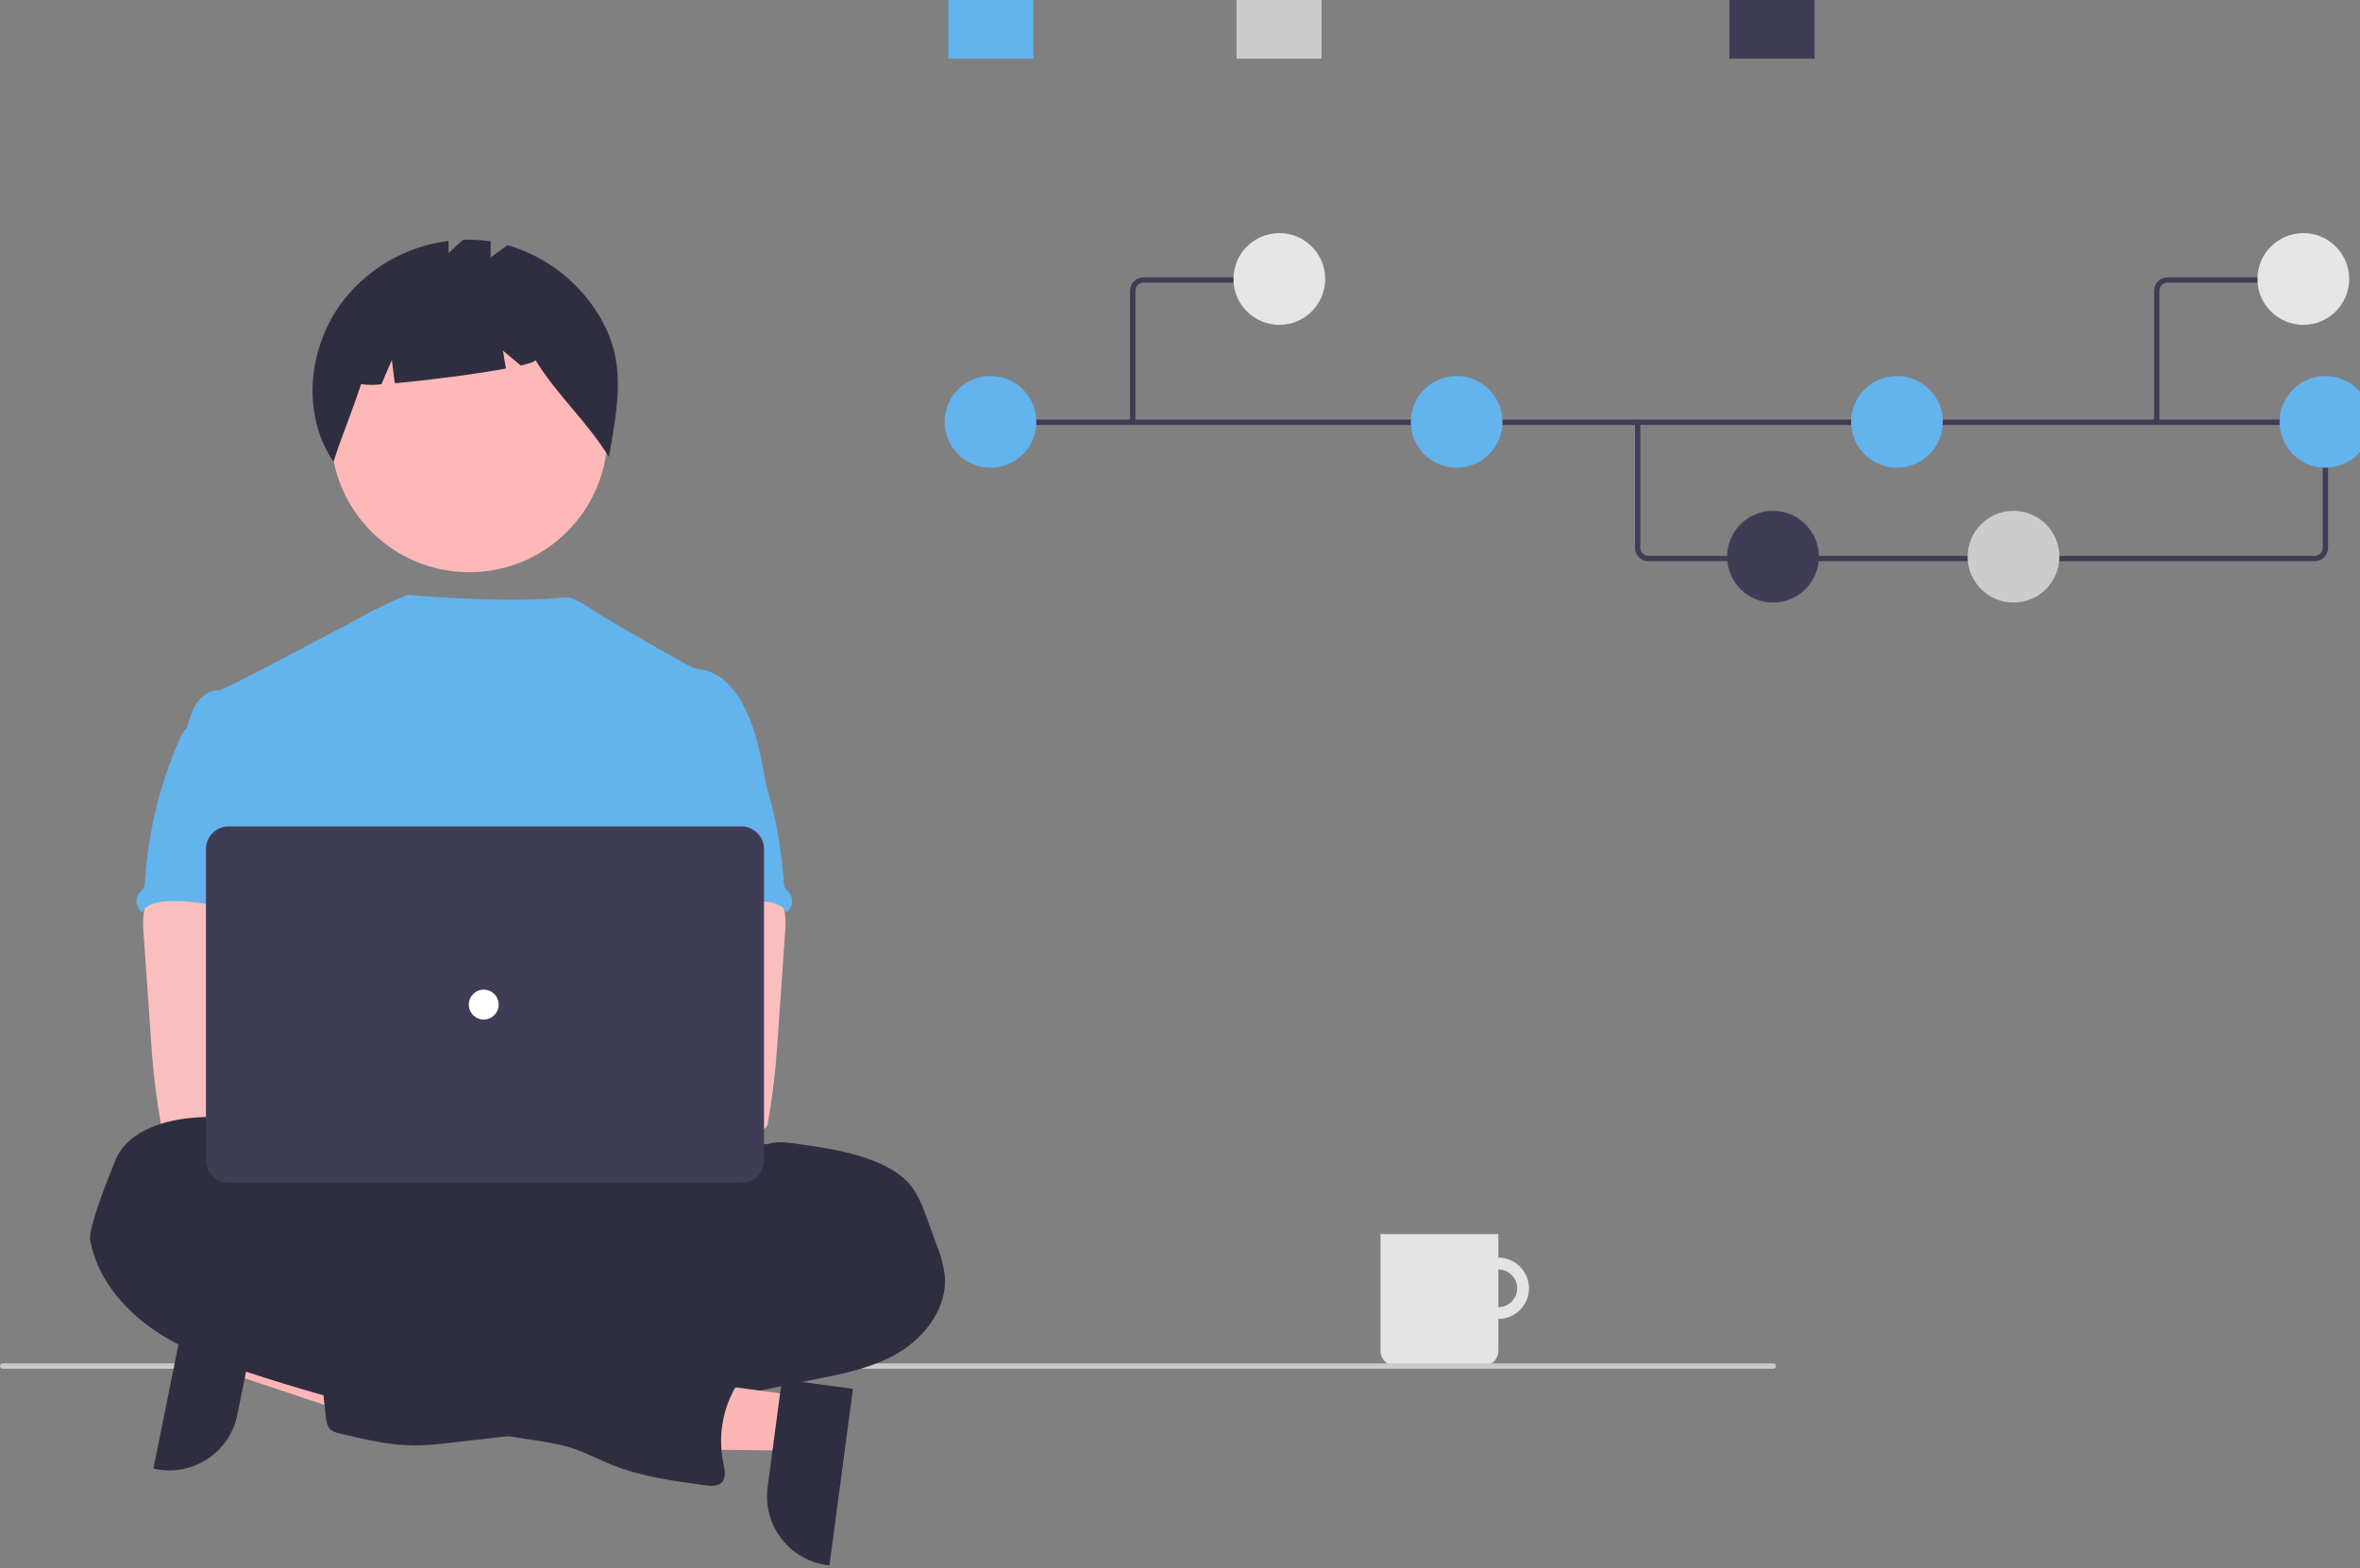 <svg width="885" height="588" viewBox="0 0 885 588" fill="none" xmlns="http://www.w3.org/2000/svg">
<rect x="0" y="0" width="885" height="588" fill="#808080" stroke="none"/>
<g clip-path="url(#clip0_107_2)">
<path d="M561.877 471.613C559.605 471.613 557.383 472.287 555.494 473.549C553.604 474.812 552.132 476.606 551.262 478.706C550.392 480.806 550.165 483.116 550.608 485.345C551.052 487.573 552.146 489.621 553.753 491.228C555.36 492.835 557.407 493.929 559.636 494.372C561.865 494.816 564.175 494.588 566.274 493.718C568.374 492.849 570.169 491.376 571.431 489.487C572.694 487.597 573.367 485.376 573.367 483.103C573.367 480.056 572.157 477.133 570.002 474.978C567.847 472.824 564.925 471.613 561.877 471.613ZM561.877 490.174C560.479 490.174 559.112 489.759 557.949 488.982C556.786 488.205 555.88 487.101 555.345 485.809C554.809 484.517 554.669 483.095 554.942 481.724C555.215 480.352 555.889 479.092 556.878 478.103C557.866 477.114 559.126 476.441 560.498 476.168C561.87 475.895 563.291 476.035 564.583 476.57C565.875 477.105 566.98 478.012 567.757 479.175C568.534 480.337 568.948 481.705 568.948 483.103V483.103C568.948 484.978 568.203 486.777 566.877 488.103C565.551 489.429 563.753 490.174 561.877 490.174Z" fill="#E4E4E4"/>
<path d="M517.684 462.774H561.877V506.513C561.877 508.04 561.271 509.504 560.191 510.584C559.112 511.663 557.647 512.27 556.12 512.27H523.441C521.915 512.27 520.45 511.663 519.371 510.584C518.291 509.504 517.684 508.04 517.684 506.513V462.774Z" fill="#E4E4E4"/>
<path d="M665.133 513.271H0.896C0.65 513.244 0.422 513.127 0.257 512.942C0.092 512.758 7.62939e-05 512.519 7.62939e-05 512.271C7.62939e-05 512.023 0.092 511.784 0.257 511.6C0.422 511.415 0.65 511.298 0.896 511.271H665.133C665.38 511.298 665.607 511.415 665.773 511.6C665.938 511.784 666.03 512.023 666.03 512.271C666.03 512.519 665.938 512.758 665.773 512.942C665.607 513.127 665.38 513.244 665.133 513.271Z" fill="#CACACA"/>
<path d="M89.41 494.381L85.302 514.694L161.695 540.208L167.759 510.228L89.41 494.381Z" fill="#FFB6B6"/>
<path d="M97.09 490.542L88.999 530.544L88.999 530.546C87.631 537.307 83.633 543.248 77.885 547.061C72.137 550.875 65.11 552.249 58.349 550.882L57.521 550.714L70.768 485.218L97.09 490.542Z" fill="#2F2E41"/>
<path d="M175.979 214.584C204.627 214.584 227.85 191.361 227.85 162.713C227.85 134.065 204.627 110.842 175.979 110.842C147.332 110.842 124.108 134.065 124.108 162.713C124.108 191.361 147.332 214.584 175.979 214.584Z" fill="#FEB8B8"/>
<path d="M224.427 117.963C216.672 105.37 204.533 96.09 190.346 91.911L183.978 96.558V90.524C180.571 90.002 177.123 89.802 173.678 89.924L168.184 94.895V90.337C160.05 91.348 152.213 94.033 145.168 98.224C138.124 102.414 132.023 108.019 127.252 114.684C115.321 131.884 113.307 155.813 125.042 173.151C128.263 163.251 132.173 153.962 135.395 144.063C137.927 144.408 140.493 144.421 143.028 144.1L146.947 134.955L148.042 143.713C160.19 142.655 178.208 140.331 189.724 138.202L188.604 131.483L195.304 137.066C198.832 136.254 200.927 135.517 200.754 134.954C209.319 148.762 219.801 157.581 228.365 171.389C231.618 151.919 235.362 135.73 224.427 117.963Z" fill="#2F2E41"/>
<path d="M192.856 502.146C266.62 502.146 326.416 485.42 326.416 464.787C326.416 444.154 266.62 427.428 192.856 427.428C119.093 427.428 59.296 444.154 59.296 464.787C59.296 485.42 119.093 502.146 192.856 502.146Z" fill="#2F2E41"/>
<path d="M287.539 296.101C285.756 285.37 283.916 274.433 278.928 264.766C275.651 258.434 270.447 252.4 263.433 251.148C262.052 251.025 260.694 250.711 259.399 250.214C257.343 249.224 229.725 233.458 225.336 230.712C221.567 228.355 215.617 223.99 212.617 223.99C209.599 223.923 198.026 226.617 152.857 223.086C145.259 226.136 137.901 229.753 130.846 233.908C130.701 233.812 83.965 258.909 82.209 258.843C78.883 258.703 75.793 260.832 73.886 263.513C71.981 266.194 71.087 269.513 70.15 272.722C80.359 295.455 89.698 318.217 99.907 340.95C100.385 341.806 100.639 342.769 100.646 343.75C100.44 344.768 100.006 345.725 99.376 346.55C94.369 354.592 94.528 364.707 95.075 374.159C95.623 383.611 96.299 393.595 92.075 402.067C90.926 404.393 89.432 406.522 88.34 408.848C85.78 414.116 84.856 430.965 86.35 436.625L273.617 441.99C269.59 430.922 287.539 296.101 287.539 296.101Z" fill="#63B3ED"/>
<path d="M53.963 341.958C53.59 344.661 53.552 347.4 53.851 350.112L56.535 388.658C56.787 392.291 57.035 395.915 57.376 399.539C58.02 406.572 58.982 413.549 60.176 420.516C60.203 421.505 60.622 422.443 61.34 423.124C62.057 423.806 63.016 424.174 64.005 424.149C75.82 426.649 88.027 426.549 100.085 425.868C118.485 424.841 165.559 422.898 168.435 419.162C171.311 415.426 169.635 409.383 165.885 406.362C162.135 403.341 100.014 395.976 100.014 395.976C100.621 391.166 102.452 386.636 104.189 382.069C107.309 373.969 110.223 365.603 110.279 356.926C110.335 348.249 107.066 339.126 99.958 334.155C94.111 330.074 86.583 329.317 79.458 329.485C74.274 329.634 65.317 328.392 60.582 330.419C56.835 332.069 54.663 338.289 53.963 341.958Z" fill="#FBBEBE"/>
<path d="M287.871 429.091C290.981 427.905 294.409 428.334 297.743 428.783C308.475 430.249 319.365 431.753 329.312 436.04C333.982 438.04 338.428 440.71 341.585 444.64C344.385 448.18 346.021 452.514 347.572 456.782L351.159 466.608C352.684 470.299 353.736 474.169 354.288 478.124C355.409 489.883 347.367 500.969 337.252 507.078C327.137 513.187 315.229 515.362 303.628 517.641C292.027 519.92 280.381 522.441 268.828 525.113C263.44 526.511 257.972 527.587 252.455 528.335C240.089 529.735 227.163 527.672 215.413 531.763C210.743 533.398 206.157 535.826 201.313 536.956C198.093 537.633 194.838 538.129 191.562 538.441L169.324 540.981C164.802 541.586 160.25 541.935 155.688 542.027C145.975 542.027 136.42 539.727 126.988 537.427C125.986 537.251 125.032 536.866 124.188 536.297C122.694 535.12 122.367 533.037 122.152 531.151C121.2 522.801 120.366 514.442 119.652 506.074C119.428 503.356 119.26 500.414 120.745 498.126C122.613 495.326 126.256 494.446 129.581 493.904C143.681 491.597 157.964 490.606 172.246 490.943C177.672 485.517 186.62 485.489 193.728 482.537C196.343 481.336 198.874 479.96 201.303 478.418C214.017 471 228.225 466.511 242.893 465.277C245.766 465.189 248.62 464.782 251.402 464.063C256.902 462.354 261.919 457.702 267.569 458.842C268.269 456.909 268.755 454.321 270.369 452.995C271.169 452.313 272.162 451.856 272.9 451.127C274.46 449.549 274.6 447.064 274.366 444.86C274.132 442.656 273.609 440.396 274.179 438.247C274.416 437.434 274.765 436.657 275.216 435.94C278.008 431.108 282.239 428.624 287.871 429.091Z" fill="#2F2E41"/>
<path d="M69.61 273.414C68.701 274.367 67.995 275.495 67.537 276.73C59.988 293.745 55.529 311.968 54.368 330.546C54.389 331.452 54.18 332.348 53.761 333.152C53.349 333.687 52.889 334.184 52.388 334.637C51.952 335.155 51.621 335.753 51.416 336.398C51.211 337.043 51.135 337.723 51.192 338.397C51.249 339.072 51.439 339.729 51.75 340.33C52.061 340.932 52.487 341.466 53.005 341.903C53.09 341.974 53.177 342.043 53.266 342.109C54.807 339.209 58.496 338.261 61.775 338.009C77.475 336.767 92.811 344.071 108.558 343.52C107.447 339.681 105.849 335.992 104.943 332.107C100.936 314.856 110.93 296.074 104.803 279.458C103.579 276.133 101.534 272.864 98.312 271.407C96.978 270.869 95.582 270.499 94.156 270.307C90.177 269.588 82.256 266.515 78.409 267.748C76.989 268.206 76.429 269.541 75.252 270.348C73.464 271.49 71.092 271.91 69.61 273.414Z" fill="#63B3ED"/>
<path d="M287.651 330.419C282.916 328.392 273.959 329.634 268.775 329.485C261.65 329.317 254.122 330.074 248.275 334.155C241.167 339.126 237.898 348.249 237.954 356.926C238.01 365.603 240.924 373.969 244.044 382.069C245.781 386.636 247.612 391.166 248.219 395.976C248.219 395.976 186.098 403.341 182.348 406.362C178.598 409.383 176.922 415.426 179.798 419.162C182.674 422.898 272.413 426.649 284.228 424.149C285.218 424.174 286.176 423.806 286.894 423.124C287.612 422.443 288.03 421.505 288.057 420.516C289.251 413.549 290.213 406.572 290.857 399.539C291.198 395.915 291.446 392.291 291.698 388.658L294.382 350.112C294.682 347.4 294.644 344.661 294.27 341.958C293.57 338.289 291.398 332.069 287.651 330.419Z" fill="#FBBEBE"/>
<path d="M272.981 270.348C271.804 269.541 271.244 268.206 269.824 267.748C265.977 266.515 258.056 269.588 254.077 270.307C252.652 270.499 251.255 270.869 249.921 271.407C246.699 272.864 244.654 276.133 243.43 279.458C237.303 296.074 247.297 314.856 243.29 332.107C242.384 335.992 240.786 339.681 239.675 343.52C255.422 344.071 270.758 336.767 286.458 338.009C289.737 338.261 293.426 339.209 294.967 342.109C295.057 342.043 295.144 341.974 295.229 341.903C295.746 341.466 296.173 340.932 296.484 340.33C296.795 339.729 296.984 339.072 297.042 338.397C297.099 337.723 297.023 337.043 296.817 336.398C296.612 335.753 296.282 335.155 295.845 334.637C295.345 334.184 294.885 333.687 294.472 333.152C294.054 332.348 293.845 331.452 293.865 330.546C292.705 311.968 288.246 293.745 280.696 276.73C280.238 275.495 279.533 274.367 278.623 273.414C277.141 271.91 274.769 271.49 272.981 270.348Z" fill="#63B3ED"/>
<path d="M299.243 523.378L296.513 543.921L215.975 543.166L220.005 512.846L299.243 523.378Z" fill="#FFB6B6"/>
<path d="M319.853 520.785L311.049 587.025L310.211 586.914C303.374 586.005 297.177 582.417 292.984 576.939C288.792 571.462 286.947 564.543 287.855 557.705L287.855 557.704L293.232 517.247L319.853 520.785Z" fill="#2F2E41"/>
<path d="M109.769 439.487C109.769 440.421 108.303 439.487 108.169 438.487C107.142 430.931 101.145 424.701 94.159 421.675C87.173 418.649 79.215 418.49 71.65 419.209C60.209 420.292 47.366 424.673 43.182 435.367C42.192 437.867 32.918 460.127 33.823 465.133C36.261 478.489 45.395 489.912 56.463 497.823C67.531 505.734 80.463 510.46 93.363 514.723C127.47 525.971 162.462 534.329 197.97 539.707C203.723 540.576 209.533 541.379 215.043 543.228C219.974 544.881 224.588 547.356 229.408 549.299C240.616 553.799 252.674 555.407 264.619 556.986C266.655 557.248 268.99 557.434 270.494 556.052C272.437 554.252 271.794 551.111 271.241 548.524C269.214 538.687 270.915 528.448 276.014 519.795C278.014 516.433 280.614 512.986 280.236 509.095C279.788 504.556 275.267 501.343 270.765 500.614C266.263 499.885 261.687 500.96 257.165 501.548C255.616 501.904 253.992 501.743 252.542 501.09C251.871 500.636 251.261 500.097 250.73 499.484C247.616 496.48 243.631 494.539 239.345 493.94C235.06 493.341 230.695 494.115 226.876 496.15C225.204 497.084 222.676 495.001 220.936 494.217L201.294 485.325C178.729 475.117 156.052 464.861 132.179 458.398C130.275 458.023 128.464 457.271 126.855 456.184C125.669 455.25 124.819 453.984 123.726 452.943C121.344 450.692 118.026 449.795 115.171 448.198C112.316 446.601 109.115 442.69 109.769 439.487Z" fill="#2F2E41"/>
<path d="M160.617 425.99C168.349 425.99 174.617 419.722 174.617 411.99C174.617 404.258 168.349 397.99 160.617 397.99C152.885 397.99 146.617 404.258 146.617 411.99C146.617 419.722 152.885 425.99 160.617 425.99Z" fill="#FBBEBE"/>
<path d="M191.617 425.99C199.349 425.99 205.617 419.722 205.617 411.99C205.617 404.258 199.349 397.99 191.617 397.99C183.885 397.99 177.617 404.258 177.617 411.99C177.617 419.722 183.885 425.99 191.617 425.99Z" fill="#FBBEBE"/>
<path d="M278.035 443.537H85.697C83.451 443.534 81.298 442.641 79.71 441.053C78.122 439.466 77.229 437.313 77.226 435.067V318.381C77.229 316.135 78.122 313.982 79.71 312.395C81.298 310.807 83.451 309.914 85.697 309.911H278.035C280.281 309.914 282.434 310.807 284.022 312.395C285.61 313.982 286.503 316.135 286.506 318.381V435.067C286.503 437.313 285.61 439.466 284.022 441.053C282.434 442.641 280.281 443.534 278.035 443.537Z" fill="#3F3D56"/>
<path d="M181.399 382.328C184.494 382.328 187.003 379.819 187.003 376.724C187.003 373.629 184.494 371.12 181.399 371.12C178.304 371.12 175.795 373.629 175.795 376.724C175.795 379.819 178.304 382.328 181.399 382.328Z" fill="white"/>
<path d="M868.029 210.452H618.137C616.811 210.451 615.54 209.923 614.603 208.986C613.665 208.049 613.138 206.778 613.137 205.452V158.352H615.137V205.452C615.137 206.248 615.454 207.01 616.016 207.573C616.579 208.135 617.341 208.451 618.137 208.452H868.029C868.825 208.451 869.587 208.135 870.15 207.573C870.712 207.01 871.029 206.248 871.029 205.452V158.023H873.029V205.452C873.028 206.778 872.501 208.049 871.563 208.986C870.626 209.923 869.355 210.451 868.029 210.452Z" fill="#3F3D56"/>
<path d="M958.617 157.352H371.397V159.352H958.617V157.352Z" fill="#3F3D56"/>
<path d="M371.439 175.398C380.94 175.398 388.641 167.696 388.641 158.196C388.641 148.696 380.94 140.994 371.439 140.994C361.939 140.994 354.237 148.696 354.237 158.196C354.237 167.696 361.939 175.398 371.439 175.398Z" fill="#63B3ED"/>
<path d="M546.244 175.398C555.745 175.398 563.446 167.696 563.446 158.196C563.446 148.696 555.745 140.994 546.244 140.994C536.744 140.994 529.042 148.696 529.042 158.196C529.042 167.696 536.744 175.398 546.244 175.398Z" fill="#63B3ED"/>
<path d="M664.876 225.959C674.377 225.959 682.078 218.257 682.078 208.757C682.078 199.257 674.377 191.555 664.876 191.555C655.376 191.555 647.674 199.257 647.674 208.757C647.674 218.257 655.376 225.959 664.876 225.959Z" fill="#3F3D56"/>
<path d="M755.063 225.959C764.564 225.959 772.265 218.257 772.265 208.757C772.265 199.257 764.564 191.555 755.063 191.555C745.563 191.555 737.861 199.257 737.861 208.757C737.861 218.257 745.563 225.959 755.063 225.959Z" fill="#CCCCCC"/>
<path d="M711.36 175.398C720.861 175.398 728.562 167.696 728.562 158.196C728.562 148.696 720.861 140.994 711.36 140.994C701.86 140.994 694.158 148.696 694.158 158.196C694.158 167.696 701.86 175.398 711.36 175.398Z" fill="#63B3ED"/>
<path d="M872.029 175.398C881.53 175.398 889.231 167.696 889.231 158.196C889.231 148.696 881.53 140.994 872.029 140.994C862.529 140.994 854.827 148.696 854.827 158.196C854.827 167.696 862.529 175.398 872.029 175.398Z" fill="#63B3ED"/>
<path d="M680.446 0H648.539V21.99H680.446V0Z" fill="#3F3D56"/>
<path d="M387.519 0H355.612V21.99H387.519V0Z" fill="#63B3ED"/>
<path d="M495.591 0H463.685V21.99H495.591V0Z" fill="#CCCCCC"/>
<path d="M424.782 159.352C424.517 159.352 424.263 159.247 424.075 159.059C423.887 158.872 423.782 158.617 423.782 158.352V108.99C423.784 107.664 424.311 106.393 425.248 105.456C426.186 104.519 427.456 103.991 428.782 103.99H477.457C477.722 103.99 477.977 104.095 478.164 104.283C478.352 104.47 478.457 104.725 478.457 104.99C478.457 105.255 478.352 105.509 478.164 105.697C477.977 105.884 477.722 105.99 477.457 105.99H428.782C427.987 105.991 427.224 106.307 426.662 106.869C426.099 107.432 425.783 108.194 425.782 108.99V158.352C425.782 158.617 425.677 158.872 425.489 159.059C425.302 159.247 425.047 159.352 424.782 159.352Z" fill="#3F3D56"/>
<path d="M479.744 121.818C489.245 121.818 496.946 114.116 496.946 104.616C496.946 95.116 489.245 87.414 479.744 87.414C470.244 87.414 462.542 95.116 462.542 104.616C462.542 114.116 470.244 121.818 479.744 121.818Z" fill="#E6E6E6"/>
<path d="M809.782 158.352H807.782V108.99C807.784 107.664 808.311 106.393 809.248 105.456C810.186 104.519 811.456 103.991 812.782 103.99H861.457V105.99H812.782C811.987 105.991 811.224 106.307 810.662 106.869C810.099 107.432 809.783 108.194 809.782 108.99V158.352Z" fill="#3F3D56"/>
<path d="M863.744 121.818C873.245 121.818 880.946 114.116 880.946 104.616C880.946 95.116 873.245 87.414 863.744 87.414C854.244 87.414 846.542 95.116 846.542 104.616C846.542 114.116 854.244 121.818 863.744 121.818Z" fill="#E6E6E6"/>
</g>
<defs>
<clipPath id="clip0_107_2">
<rect width="973.461" height="587.025" fill="white"/>
</clipPath>
</defs>
</svg>
